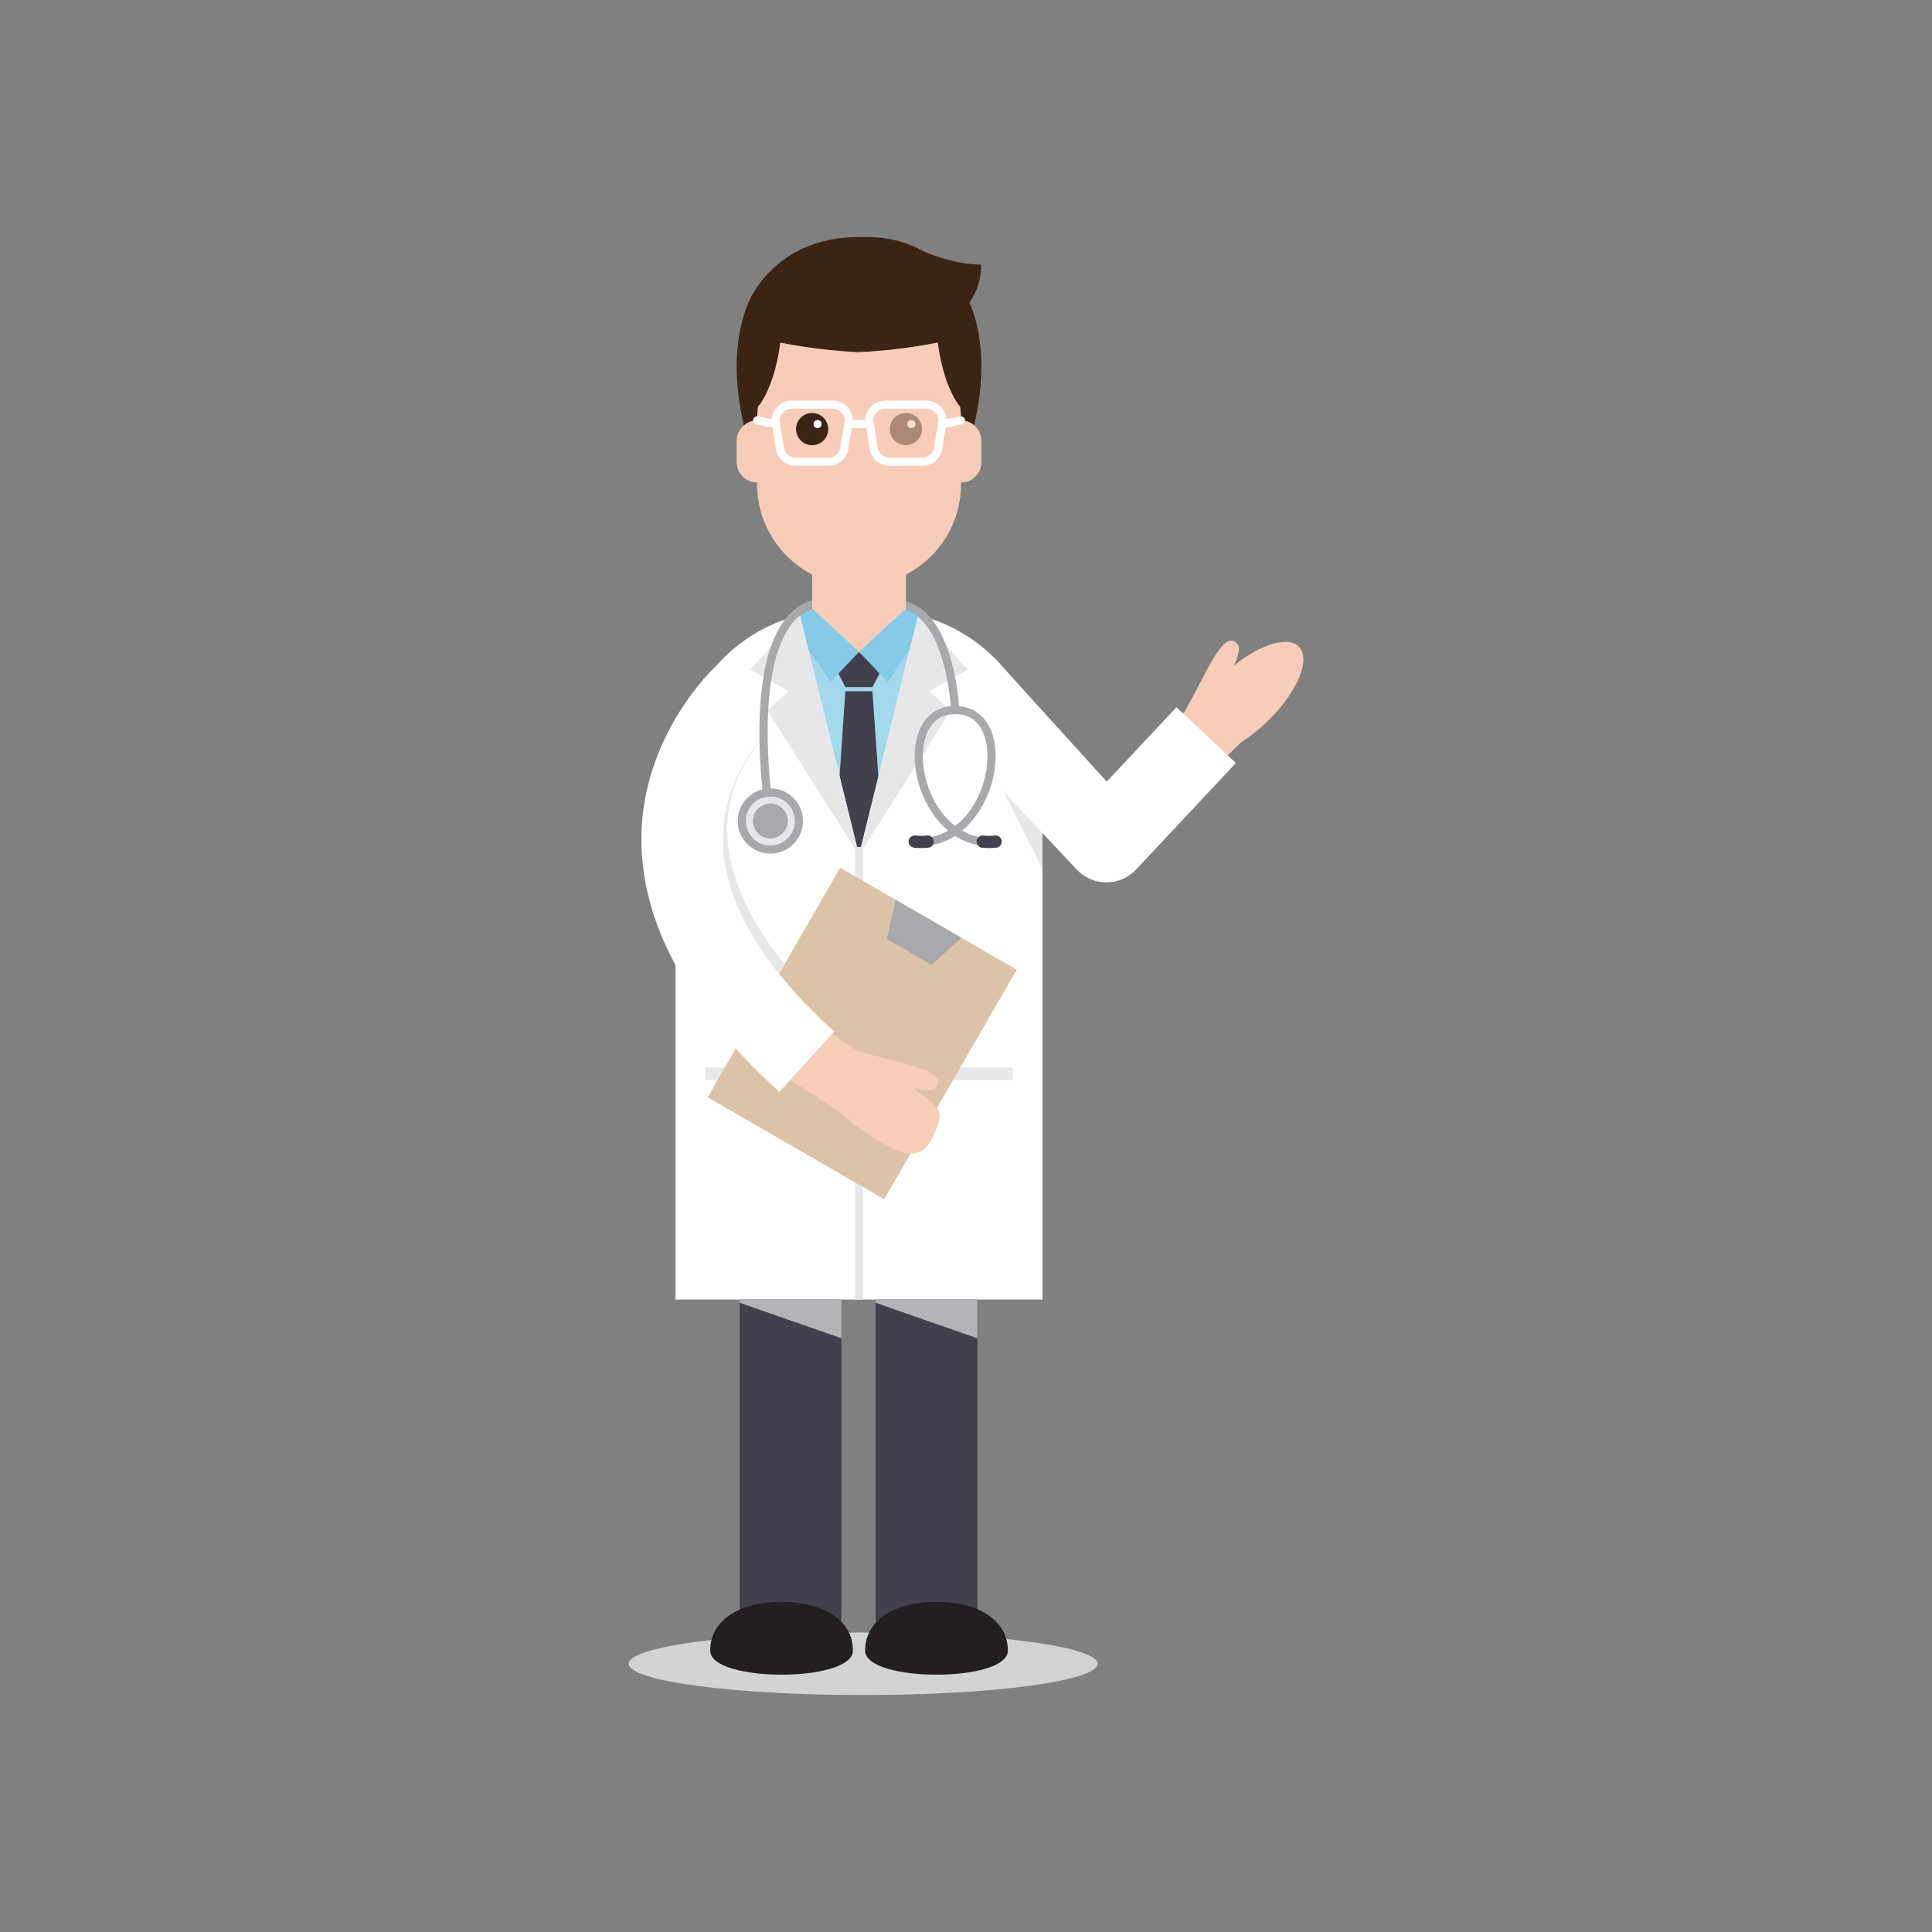 <?xml version="1.0" encoding="utf-8"?>
<!-- Generator: Adobe Illustrator 16.0.0, SVG Export Plug-In . SVG Version: 6.00 Build 0)  -->
<!DOCTYPE svg PUBLIC "-//W3C//DTD SVG 1.1//EN" "http://www.w3.org/Graphics/SVG/1.1/DTD/svg11.dtd">
<svg version="1.1" id="Layer_1" xmlns="http://www.w3.org/2000/svg" xmlns:xlink="http://www.w3.org/1999/xlink" x="0px" y="0px"
	 width="350px" height="350px" viewBox="0 0 350 350" enable-background="new 0 0 350 350" xml:space="preserve">
<rect x="0" y="0" width="350" height="350" fill="#808080" stroke="none"/>
<g id="doctor">
	<g>
		<ellipse fill="#D1D3D4" cx="156.361" cy="301.41" rx="42.472" ry="5.663"/>
		<g>
			<path fill="#42404D" d="M143.219,301.676c-5.099,0-9.233-4.134-9.233-9.233v-58.947c0-5.1,4.134-9.232,9.233-9.232
				s9.233,4.133,9.233,9.232v58.947C152.452,297.542,148.318,301.676,143.219,301.676z"/>
			<polygon fill="#B3B3B8" points="133.986,235.489 133.986,236 152.452,242.451 152.452,235.489 			"/>
			<path fill="#231F20" d="M154.511,299.03c0,5.806-25.853,5.806-25.853,0c0-5.805,5.787-8.844,12.926-8.844
				C148.724,290.187,154.511,293.226,154.511,299.03z"/>
		</g>
		<g>
			<path fill="#42404D" d="M167.838,301.676c-5.099,0-9.233-4.134-9.233-9.233v-58.947c0-5.1,4.134-9.232,9.233-9.232
				s9.232,4.133,9.232,9.232v58.947C177.07,297.542,172.937,301.676,167.838,301.676z"/>
			<polygon fill="#B3B3B8" points="158.604,235.489 158.604,236 177.07,242.451 177.07,235.489 			"/>
			<path fill="#231F20" d="M182.58,299.03c0,5.806-25.853,5.806-25.853,0c0-5.805,5.788-8.844,12.926-8.844
				S182.58,293.226,182.58,299.03z"/>
		</g>
	</g>
	<g>
		<ellipse fill="#A4D8ED" cx="156.202" cy="138.331" rx="30.038" ry="26.065"/>
		<rect x="147.125" y="102.113" fill="#F7CDB9" width="16.989" height="16.535"/>
		<polygon fill="#F7CDB9" points="147.125,103.652 147.125,104.86 164.114,110.795 164.114,103.652 		"/>
	</g>
	<g>
		<polygon fill="#42404D" points="159.666,121.395 158.052,124.486 153.14,124.486 151.573,121.395 155.619,118.087 		"/>
		<polygon fill="#85CBE7" points="147.125,110.238 155.623,118.086 150.452,123.534 142.898,112.512 		"/>
		<polygon fill="#85CBE7" points="164.12,110.238 155.623,118.086 160.793,123.534 168.347,112.512 		"/>
		<polygon fill="#42404D" points="158.052,125.225 160.051,154.159 155.619,159.058 151.188,154.159 153.14,125.225 		"/>
	</g>
	<g>
		<path fill="#FFFFFF" d="M166.343,111.44l-10.724,43.47l-10.725-43.47c-12.922,3.156-22.515,14.803-22.515,28.697v95.286h66.479
			v-95.286C188.858,126.244,179.266,114.596,166.343,111.44z"/>
		<polygon fill="#E6E7E8" points="168.347,125.225 175.32,121.287 166.347,111.44 155.987,153.433 155.258,153.433 144.898,111.44 
			135.925,121.287 142.898,125.225 139.003,128.705 154.884,153.746 154.884,235.424 156.361,235.424 156.361,153.746 
			172.242,128.705 		"/>
		<g>
			<g>
				<rect x="127.777" y="193.395" fill="#E6E7E8" width="21.937" height="2.281"/>
				<rect x="127.777" y="195.676" fill="#FFFFFF" width="21.937" height="20.374"/>
			</g>
			<g>
				<rect x="161.525" y="193.395" fill="#E6E7E8" width="21.937" height="2.281"/>
				<rect x="161.525" y="195.676" fill="#FFFFFF" width="21.937" height="20.374"/>
			</g>
		</g>
	</g>
	<g>
		
			<rect x="137.736" y="163.228" transform="matrix(0.866 0.5 -0.5 0.866 114.542 -53.016)" fill="#DCC2A7" width="36.932" height="48.012"/>
		<polygon fill="#A7A9AC" points="168.776,174.78 160.7,170.117 162.248,163.004 174.162,169.883 		"/>
	</g>
	<g>
		<g>
			<path fill="#F7CDB9" d="M169.065,205.82c2.212-4.907,1.468-4.724-3.415-8.583c2.35,0.493,3.904,0.429,4.25-0.808
				c0.711-2.541-5.47-3.504-12.849-5.57c-0.562-0.157-1.084-0.297-1.586-0.427l-8.854-5.772l-6.051,9.281l11.913,7.767
				c1.275,1.252,2.795,2.486,4.521,3.617C163.306,209.462,166.854,210.728,169.065,205.82z"/>
			<path fill="#E6E7E8" d="M142.129,174.675c-10.066-12.367-15.791-28.271-3.057-41.85c-14.592,13.551-8.852,31.191,1.241,44.996
				L142.129,174.675z"/>
			<g>
				<path fill="#FFFFFF" d="M141.197,197.81c-16.741-15.167-25.153-30.722-25.001-46.23c0.18-18.367,12.985-30.455,13.514-30.915
					l9.318,12.2l0.044-0.04c-0.33,0.297-8.088,7.419-8.105,19.119c-0.016,11.042,6.763,22.79,20.149,34.918L141.197,197.81z"/>
			</g>
		</g>
	</g>
	<g>
		<path fill="#F7CDB9" d="M235.322,117.177c-1.937-2.025-6.919-0.497-11.781,3.389c1.011-2.177,1.3-3.707,0.173-4.323
			c-2.314-1.266-4.648,4.538-8.327,11.26c-0.28,0.512-0.533,0.989-0.774,1.448l-7.622,7.323l7.676,7.99l10.255-9.852
			c1.508-0.96,3.055-2.162,4.545-3.587C234.92,125.61,237.542,119.5,235.322,117.177z"/>
		<polygon fill="#E6E7E8" points="181.756,143.354 188.858,157.446 188.858,147.158 		"/>
		<path fill="#FFFFFF" d="M200.434,159.851c-0.015,0-0.028,0-0.043,0c-2.058-0.012-4.017-0.881-5.405-2.399l-13.229-14.097
			l-1.359-23.909l20.101,22.148l12.619-13.469l10.781,10.101l-18.073,19.289C204.427,159.005,202.476,159.851,200.434,159.851z"/>
	</g>
	<g>
		<path fill="#A7A9AC" d="M173.774,128.596c-0.03-0.718-0.84-17.259-9.66-19.673v1.542c7.423,2.558,8.177,18.033,8.185,18.195
			l0.032,0.738l1.476-0.063L173.774,128.596z"/>
		<path fill="#A9A9A9" d="M147.125,110.289v-1.567l-0.233,0.078c-13.739,4.579-8.303,38.408-8.064,39.846l0.121,0.729l1.458-0.241
			l-0.121-0.729C140.229,148.066,134.875,114.815,147.125,110.289z"/>
		<g>
			<path fill="#A7A9AC" d="M178.106,151.731c-1.372-0.147-2.643-0.588-3.798-1.248c4.013-3.356,6.312-9.192,6.037-14.344
				c-0.272-5.089-3.073-8.25-7.309-8.25c-4.236,0-7.037,3.162-7.309,8.25c-0.275,5.152,2.023,10.988,6.037,14.344
				c-1.156,0.66-2.427,1.101-3.799,1.248c-0.405,0.043-0.699,0.408-0.655,0.813c0.041,0.379,0.361,0.66,0.733,0.66
				c0.026,0,0.053-0.001,0.08-0.004c1.801-0.193,3.448-0.829,4.912-1.778c1.465,0.949,3.111,1.585,4.913,1.778
				c0.027,0.003,0.053,0.004,0.08,0.004c0.372,0,0.693-0.281,0.733-0.66C178.806,152.139,178.512,151.774,178.106,151.731z
				 M167.202,136.218c0.11-2.06,0.899-6.852,5.834-6.852c4.934,0,5.724,4.792,5.834,6.852c0.261,4.886-1.972,10.443-5.834,13.418
				C169.173,146.662,166.941,141.104,167.202,136.218z"/>
			<path fill="#42404D" d="M179.179,153.634c-0.429,0-0.853-0.022-1.27-0.067c-0.608-0.065-1.049-0.611-0.983-1.22
				c0.065-0.609,0.613-1.05,1.22-0.983c0.683,0.073,1.392,0.073,2.107-0.001c0.61-0.063,1.153,0.378,1.216,0.988
				c0.063,0.609-0.379,1.153-0.987,1.216C180.045,153.612,179.609,153.634,179.179,153.634z"/>
			<path fill="#42404D" d="M166.893,153.634c-0.431,0-0.866-0.022-1.302-0.068c-0.608-0.063-1.051-0.607-0.988-1.216
				c0.063-0.609,0.604-1.049,1.216-0.988c0.716,0.075,1.425,0.074,2.107,0.001c0.599-0.068,1.154,0.375,1.22,0.983
				c0.065,0.608-0.375,1.154-0.983,1.22C167.746,153.612,167.322,153.634,166.893,153.634z"/>
		</g>
		<g>
			<circle fill="#E6E7E8" cx="139.556" cy="148.73" r="4.432"/>
			<path fill="#A7A9AC" d="M139.556,144.298c2.448,0,4.432,1.984,4.432,4.432s-1.984,4.432-4.432,4.432
				c-2.447,0-4.432-1.984-4.432-4.432S137.108,144.298,139.556,144.298 M139.556,142.821c-3.258,0-5.909,2.651-5.909,5.909
				s2.651,5.909,5.909,5.909c3.259,0,5.909-2.65,5.909-5.909S142.814,142.821,139.556,142.821L139.556,142.821z"/>
			<g>
				<circle fill="#A7A9AC" cx="139.556" cy="148.73" r="3.16"/>
			</g>
		</g>
	</g>
	<g>
		<path fill="#F7CDB9" d="M155.619,50.022c-10.199,0-18.466,8.268-18.466,18.466v19.205c0,10.199,8.268,18.466,18.466,18.466
			s18.466-8.268,18.466-18.466V68.489C174.085,58.29,165.818,50.022,155.619,50.022z"/>
		<path fill="#3C2415" d="M175.656,54.833c1.265-1.945,2.17-4.271,2.062-6.896c-4.522-0.068-8.612-1.631-10.324-2.381
			c-3.319-1.792-6.642-2.754-11.775-2.616c-15.522-0.013-20.037,11.893-20.037,11.893c-3.478,8.195-2.507,19.451,1.593,29.936
			c0.076,0.179,0.155,0.353,0.235,0.528c-0.17-0.835-0.294-1.688-0.362-2.557c0.051-3.362,0.001-9.626,0.429-9.241
			c3.131-4.165,3.874-11.435,3.874-11.435s6.56,1.409,14.269,1.735c7.709-0.327,14.269-1.735,14.269-1.735s0.743,7.271,3.874,11.435
			c0.428-0.385,0.378,5.879,0.429,9.241c-0.068,0.869-0.192,1.722-0.362,2.557c0.079-0.175,0.159-0.349,0.235-0.528
			C178.163,74.284,179.134,63.028,175.656,54.833z"/>
		<g>
			<g>
				<circle fill="#F7CDB9" cx="147.125" cy="78.474" r="2.917"/>
				<circle fill="#3C2415" cx="147.125" cy="77.735" r="2.917"/>
				<circle fill="#FFFFFF" cx="148.115" cy="76.825" r="0.729"/>
			</g>
			<g>
				<circle fill="#F7CDB9" cx="164.114" cy="78.474" r="2.917"/>
				<circle fill="#3C2415" cx="164.114" cy="77.735" r="2.917"/>
				<circle fill="#FFFFFF" cx="165.104" cy="76.825" r="0.729"/>
			</g>
		</g>
		<g>
			<path fill="#F7CDB9" d="M137.153,76.171c-2.04,0-3.693,1.653-3.693,3.693v3.841c0,2.04,1.653,3.693,3.693,3.693
				s3.693-1.653,3.693-3.693v-3.841C140.846,77.824,139.192,76.171,137.153,76.171z"/>
			<path fill="#F7CDB9" d="M174.085,76.171c-2.04,0-3.693,1.653-3.693,3.693v3.841c0,2.04,1.653,3.693,3.693,3.693
				c2.04,0,3.693-1.653,3.693-3.693v-3.841C177.778,77.824,176.125,76.171,174.085,76.171z"/>
		</g>
		<path opacity="0.6" fill="#F7CDB9" d="M176.47,77.065c-0.641-0.546-1.46-0.889-2.368-0.893c-0.006,0-0.011-0.001-0.017-0.001
			v-0.467c-0.055-1.406-0.149-2.362-0.324-2.205c-3.131-4.165-3.874-11.435-3.874-11.435s-6.56,1.409-14.269,1.735v12.445
			c-2.694,5.73-4.432,14.034-4.432,14.034h4.432v15.881c10.199,0,18.466-8.268,18.466-18.466v-0.295c2.04,0,3.693-1.653,3.693-3.693
			v-3.841C177.778,78.738,177.264,77.742,176.47,77.065z"/>
		<path fill="#FFFFFF" d="M173.948,75.445l-2.482,0.47c-0.176-1.874-1.739-3.351-3.659-3.351h-7.386
			c-1.978,0-3.584,1.566-3.676,3.521h-2.249c-0.093-1.955-1.699-3.52-3.676-3.52h-7.387c-1.918,0-3.482,1.477-3.658,3.35
			l-2.484-0.471c-0.403-0.078-0.788,0.188-0.863,0.588c-0.076,0.4,0.187,0.787,0.588,0.863l2.92,0.553l0.543,3.306
			c0.034,2.006,1.677,3.628,3.692,3.628h5.909c2.015,0,3.658-1.622,3.692-3.628l0.532-3.192h2.636l0.525,3.191
			c0.034,2.006,1.678,3.628,3.692,3.628h5.909c2.015,0,3.659-1.622,3.693-3.628l0.551-3.306l2.911-0.552
			c0.401-0.076,0.664-0.462,0.588-0.863C174.735,75.633,174.348,75.368,173.948,75.445z M152.307,80.569l-0.01,0.122
			c0,1.222-0.994,2.216-2.216,2.216h-5.909c-1.222,0-2.216-0.994-2.216-2.216l-0.627-3.817c0.007-0.115-0.012-0.222-0.053-0.323
			l-0.057-0.349c0.03-1.195,1.012-2.159,2.215-2.159h7.387c1.203,0,2.185,0.963,2.215,2.159L152.307,80.569z M169.294,80.568
			l-0.01,0.122c0,1.222-0.994,2.216-2.216,2.216h-5.909c-1.222,0-2.216-0.994-2.216-2.216l-0.738-4.489
			c0.03-1.195,1.012-2.159,2.215-2.159h7.386c1.203,0,2.185,0.963,2.215,2.159l-0.058,0.35c-0.042,0.1-0.06,0.206-0.053,0.319
			L169.294,80.568z"/>
	</g>
</g>
</svg>
